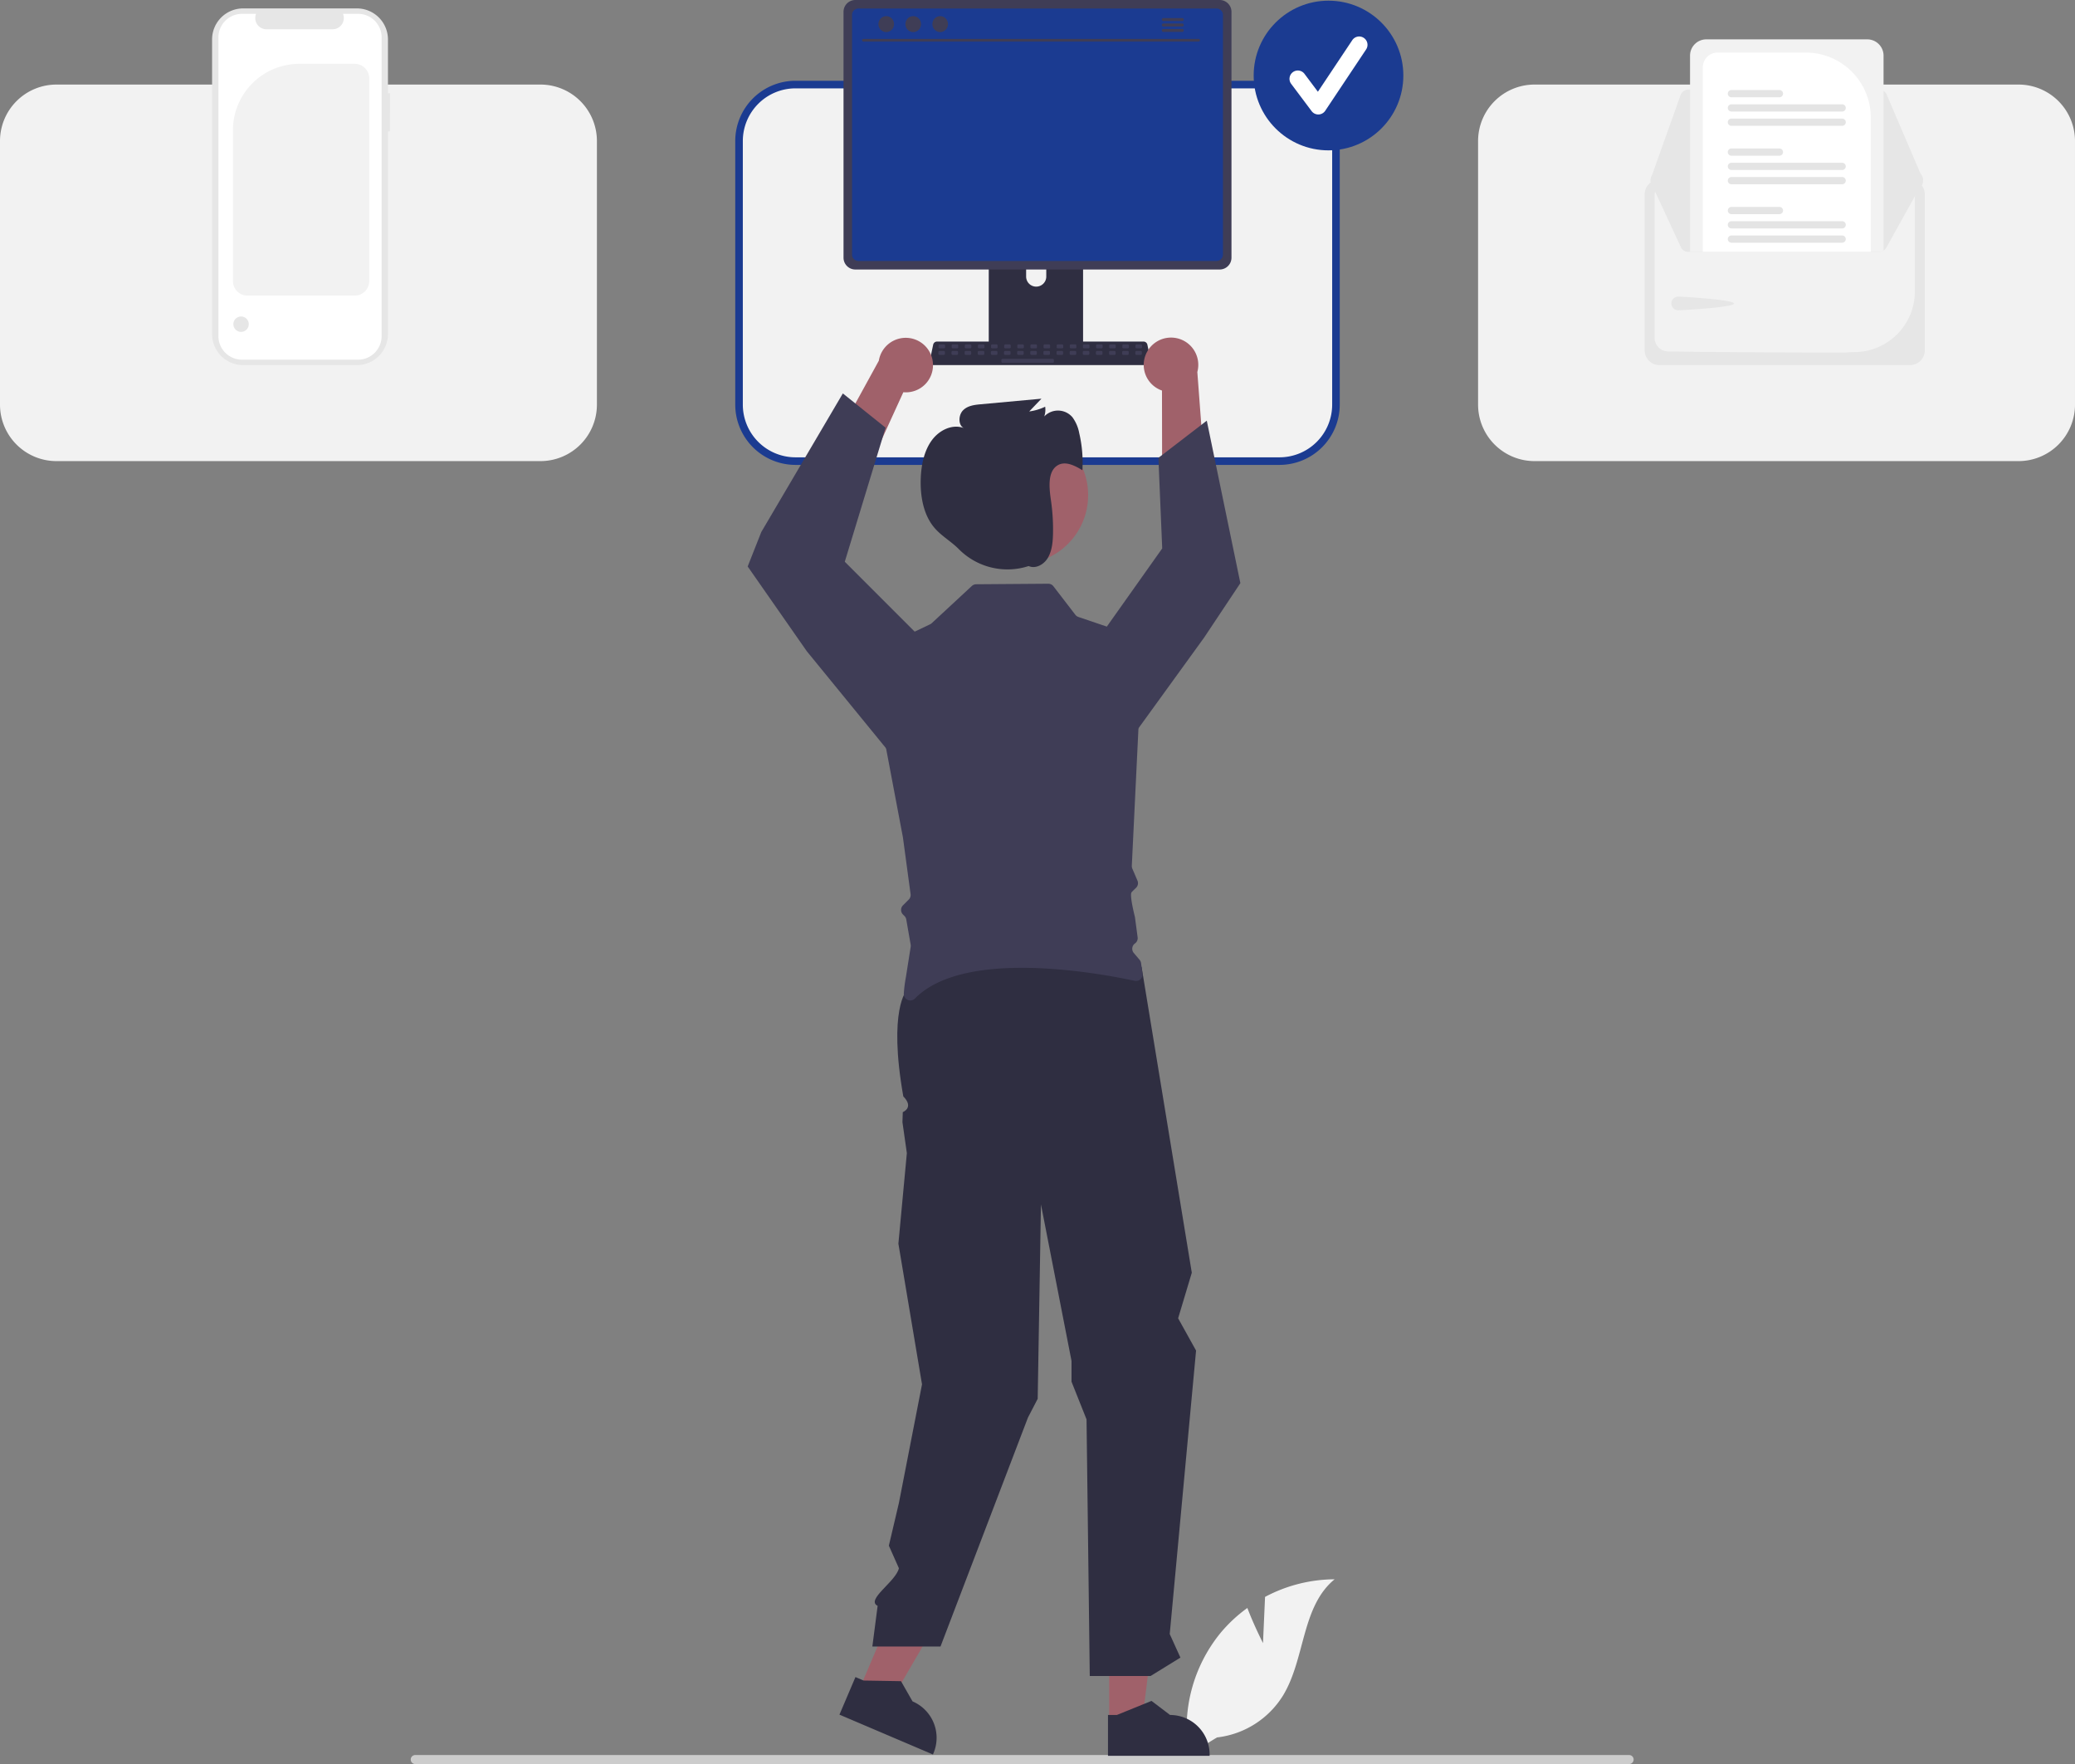 <svg xmlns="http://www.w3.org/2000/svg" data-name="Layer 1" width="714.61" height="607.437" viewBox="0 0 714.61 607.437" xmlns:xlink="http://www.w3.org/1999/xlink"><rect x="0" y="0" width="714.61" height="607.437" fill="#808080" stroke="none"/><path d="M677.66,712.062l.707-15.9a51.353,51.353,0,0,1,23.953-6.063c-11.504,9.405-10.066,27.536-17.866,40.184a30.889,30.889,0,0,1-22.651,14.274l-9.627,5.894A51.76,51.76,0,0,1,663.085,708.508a49.997,49.997,0,0,1,9.189-8.538C674.579,706.05,677.66,712.062,677.66,712.062Z" transform="translate(-242.695 -146.282)" fill="#f2f2f2"/><path d="M805.302,752.165a1.549,1.549,0,0,1-1.553,1.553H385.699a1.553,1.553,0,1,1,0-3.106H803.749A1.549,1.549,0,0,1,805.302,752.165Z" transform="translate(-242.695 -146.282)" fill="#ccc"/><path d="M937.874,305.061H771.163a19.453,19.453,0,0,1-19.431-19.432V194.831a19.452,19.452,0,0,1,19.431-19.431h166.71a19.452,19.452,0,0,1,19.431,19.431v90.798A19.453,19.453,0,0,1,937.874,305.061Z" transform="translate(-242.695 -146.282)" fill="#f2f2f2" style="isolation:isolate"/><path d="M683.355,305.061H516.645a19.453,19.453,0,0,1-19.431-19.432V194.831a19.452,19.452,0,0,1,19.431-19.431h166.71a19.452,19.452,0,0,1,19.431,19.431v90.798A19.453,19.453,0,0,1,683.355,305.061Z" transform="translate(-242.695 -146.282)" fill="#f2f2f2" style="isolation:isolate"/><path d="M428.837,305.061H262.126a19.453,19.453,0,0,1-19.431-19.432V194.831a19.452,19.452,0,0,1,19.431-19.431h166.71a19.452,19.452,0,0,1,19.431,19.431v90.798A19.453,19.453,0,0,1,428.837,305.061Z" transform="translate(-242.695 -146.282)" fill="#f2f2f2" style="isolation:isolate"/><path d="M683.356,306.366H516.645a20.76,20.76,0,0,1-20.736-20.737V194.831a20.76,20.76,0,0,1,20.736-20.736h166.71a20.76,20.76,0,0,1,20.736,20.736v90.798A20.76,20.76,0,0,1,683.356,306.366ZM516.645,176.706a18.146,18.146,0,0,0-18.126,18.125v90.798a18.147,18.147,0,0,0,18.126,18.127h166.71a18.147,18.147,0,0,0,18.126-18.127V194.831a18.146,18.146,0,0,0-18.126-18.125Z" transform="translate(-242.695 -146.282)" fill="#1b3b91"/><path id="bc1d5882-7e9f-40fc-9823-09d267d208ae-766" data-name="Path 339" d="M376.98,178.365h-.674V159.877a10.7,10.7,0,0,0-10.7-10.7H326.435a10.7,10.7,0,0,0-10.701,10.7v101.427a10.7,10.7,0,0,0,10.7,10.7h39.17a10.7,10.7,0,0,0,10.7-10.7V191.525h.674Z" transform="translate(-242.695 -146.282)" fill="#e6e6e6"/><path id="a47ebcc9-6793-4ccc-8d6c-8894ca4be4c5-767" data-name="Path 340" d="M374.124,159.16V262.02a8.116,8.116,0,0,1-8.113,8.114H326.037a8.117,8.117,0,0,1-8.118-8.114V159.16a8.117,8.117,0,0,1,8.118-8.114H330.886a3.859,3.859,0,0,0,3.57,5.313h22.79a3.859,3.859,0,0,0,3.57-5.313h5.194a8.116,8.116,0,0,1,8.114,8.113Z" transform="translate(-242.695 -146.282)" fill="#fff"/><path d="M364.844,248.068H327.927a5.014,5.014,0,0,1-5.008-5.008V191.126a22.894,22.894,0,0,1,22.868-22.868h19.057a5.014,5.014,0,0,1,5.008,5.008V243.06A5.014,5.014,0,0,1,364.844,248.068Z" transform="translate(-242.695 -146.282)" fill="#f2f2f2" style="isolation:isolate"/><circle id="acf1a688-395f-49f3-a728-a81050b681c5" data-name="Ellipse 7" cx="83.021" cy="111.63" r="2.658" fill="#e6e6e6"/><path d="M614.129,218.647H584.776a1.435,1.435,0,0,0-.466.072,1.559,1.559,0,0,0-1.099,1.492v46.372h32.486V220.212A1.566,1.566,0,0,0,614.129,218.647Zm-11.109,22.878a3.405,3.405,0,0,1-.705,2.08,3.466,3.466,0,0,1-6.231-2.08V236.145a3.468,3.468,0,0,1,6.936,0Z" transform="translate(-242.695 -146.282)" fill="#2f2e41"/><path d="M583.112,265.1v4.472a.877.877,0,0,0,.873.877h30.94a.88.88,0,0,0,.873-.877v-4.472Z" transform="translate(-242.695 -146.282)" fill="#3f3d56"/><path d="M662.735,146.282H537.265a4.074,4.074,0,0,0-4.069,4.065v84.668a4.072,4.072,0,0,0,4.069,4.069H662.735a4.073,4.073,0,0,0,4.069-4.069V150.346A4.074,4.074,0,0,0,662.735,146.282Z" transform="translate(-242.695 -146.282)" fill="#3f3d56"/><path d="M661.686,149.221H538.31a2.18,2.18,0,0,0-2.175,2.179v82.57a2.179,2.179,0,0,0,2.175,2.175H661.686a2.179,2.179,0,0,0,2.175-2.175v-82.57A2.18,2.18,0,0,0,661.686,149.221Z" transform="translate(-242.695 -146.282)" fill="#1b3b91"/><path d="M638.979,270.377l-1.139-5.412a1.353,1.353,0,0,0-.841-.981,1.308,1.308,0,0,0-.479-.09H565.393a1.309,1.309,0,0,0-.479.09,1.353,1.353,0,0,0-.841.981l-1.139,5.412a1.351,1.351,0,0,0,1.32,1.628h73.401a1.333,1.333,0,0,0,1.049-.502A1.35,1.35,0,0,0,638.979,270.377Z" transform="translate(-242.695 -146.282)" fill="#2f2e41"/><rect x="323.219" y="118.586" width="2.261" height="1.356" rx="0.352" fill="#3f3d56"/><rect x="327.741" y="118.586" width="2.261" height="1.356" rx="0.352" fill="#3f3d56"/><rect x="332.262" y="118.586" width="2.261" height="1.356" rx="0.352" fill="#3f3d56"/><rect x="336.784" y="118.586" width="2.261" height="1.356" rx="0.352" fill="#3f3d56"/><rect x="341.305" y="118.586" width="2.261" height="1.356" rx="0.352" fill="#3f3d56"/><rect x="345.827" y="118.586" width="2.261" height="1.356" rx="0.352" fill="#3f3d56"/><rect x="350.348" y="118.586" width="2.261" height="1.356" rx="0.352" fill="#3f3d56"/><rect x="354.869" y="118.586" width="2.261" height="1.356" rx="0.352" fill="#3f3d56"/><rect x="359.391" y="118.586" width="2.261" height="1.356" rx="0.352" fill="#3f3d56"/><rect x="363.912" y="118.586" width="2.261" height="1.356" rx="0.352" fill="#3f3d56"/><rect x="368.434" y="118.586" width="2.261" height="1.356" rx="0.352" fill="#3f3d56"/><rect x="372.955" y="118.586" width="2.261" height="1.356" rx="0.352" fill="#3f3d56"/><rect x="377.477" y="118.586" width="2.261" height="1.356" rx="0.352" fill="#3f3d56"/><rect x="381.998" y="118.586" width="2.261" height="1.356" rx="0.352" fill="#3f3d56"/><rect x="386.519" y="118.586" width="2.261" height="1.356" rx="0.352" fill="#3f3d56"/><rect x="391.041" y="118.586" width="2.261" height="1.356" rx="0.352" fill="#3f3d56"/><rect x="323.166" y="120.847" width="2.261" height="1.356" rx="0.352" fill="#3f3d56"/><rect x="327.687" y="120.847" width="2.261" height="1.356" rx="0.352" fill="#3f3d56"/><rect x="332.209" y="120.847" width="2.261" height="1.356" rx="0.352" fill="#3f3d56"/><rect x="336.73" y="120.847" width="2.261" height="1.356" rx="0.352" fill="#3f3d56"/><rect x="341.252" y="120.847" width="2.261" height="1.356" rx="0.352" fill="#3f3d56"/><rect x="345.773" y="120.847" width="2.261" height="1.356" rx="0.352" fill="#3f3d56"/><rect x="350.295" y="120.847" width="2.261" height="1.356" rx="0.352" fill="#3f3d56"/><rect x="354.816" y="120.847" width="2.261" height="1.356" rx="0.352" fill="#3f3d56"/><rect x="359.337" y="120.847" width="2.261" height="1.356" rx="0.352" fill="#3f3d56"/><rect x="363.859" y="120.847" width="2.261" height="1.356" rx="0.352" fill="#3f3d56"/><rect x="368.38" y="120.847" width="2.261" height="1.356" rx="0.352" fill="#3f3d56"/><rect x="372.902" y="120.847" width="2.261" height="1.356" rx="0.352" fill="#3f3d56"/><rect x="377.423" y="120.847" width="2.261" height="1.356" rx="0.352" fill="#3f3d56"/><rect x="381.945" y="120.847" width="2.261" height="1.356" rx="0.352" fill="#3f3d56"/><rect x="386.466" y="120.847" width="2.261" height="1.356" rx="0.352" fill="#3f3d56"/><rect x="390.987" y="120.847" width="2.261" height="1.356" rx="0.352" fill="#3f3d56"/><rect x="344.869" y="123.56" width="18.086" height="1.356" rx="0.352" fill="#3f3d56"/><path d="M655.486,160.595H540.043a.459.459,0,0,1,0-.918H655.486a.459.459,0,0,1,0,.918Z" transform="translate(-242.695 -146.282)" fill="#3f3d56"/><ellipse cx="305.207" cy="8.301" rx="2.69" ry="2.75" fill="#3f3d56"/><ellipse cx="314.501" cy="8.301" rx="2.69" ry="2.75" fill="#3f3d56"/><ellipse cx="323.795" cy="8.301" rx="2.69" ry="2.75" fill="#3f3d56"/><path d="M649.889,152.512h-6.601a.5.5,0,0,0,0,.999h6.601a.5.5,0,0,0,0-.999Z" transform="translate(-242.695 -146.282)" fill="#3f3d56"/><path d="M649.889,154.389h-6.601a.5.5,0,0,0,0,.999h6.601a.5.5,0,0,0,0-.999Z" transform="translate(-242.695 -146.282)" fill="#3f3d56"/><path d="M649.889,156.265h-6.601a.5.5,0,0,0,0,.999h6.601a.5.5,0,0,0,0-.999Z" transform="translate(-242.695 -146.282)" fill="#3f3d56"/><path d="M900.487,208.104H814.188a5.091,5.091,0,0,0-5.086,5.086V266.919a5.091,5.091,0,0,0,5.086,5.086h86.299A5.091,5.091,0,0,0,905.573,266.919V213.189A5.091,5.091,0,0,0,900.487,208.104Z" transform="translate(-242.695 -146.282)" fill="#f2f2f2" style="isolation:isolate"/><path d="M900.487,208.104H814.188a5.091,5.091,0,0,0-5.086,5.086V266.919a5.091,5.091,0,0,0,5.086,5.086h86.299A5.091,5.091,0,0,0,905.573,266.919V213.189A5.091,5.091,0,0,0,900.487,208.104Zm1.669,38.595a20.906,20.906,0,0,1-20.554,20.824c-8.757.114,4.845.158-5.716.158-24.15,0-49.332-.231-58.727-.38a4.738,4.738,0,0,1-4.64-4.718v-49.389a1.675,1.675,0,0,1,1.669-1.673H900.484a1.674,1.674,0,0,1,1.672,1.668Z" transform="translate(-242.695 -146.282)" fill="#e6e6e6"/><path d="M889.864,177.165H824.113a2.826,2.826,0,0,0-2.656,1.873l-10.155,28.49a2.82,2.82,0,0,0,2.652,3.767l88.183.157h.004a2.82,2.82,0,0,0,2.592-3.931l-.154.066.154-.066L892.456,178.874A2.817,2.817,0,0,0,889.864,177.165Z" transform="translate(-242.695 -146.282)" fill="#e6e6e6"/><path d="M904.962,208.139a2.828,2.828,0,0,1-.228,1.111l-12.276,22.051a2.828,2.828,0,0,1-2.593,1.707H824.114a2.828,2.828,0,0,1-2.659-1.872l-10.153-21.894a2.818,2.818,0,0,1,1.71-3.602,2.775,2.775,0,0,1,.941-.165l10.772-.02,4.397-.008,57.853-.101,4.399-.008,10.764-.02h.003A2.822,2.822,0,0,1,904.962,208.139Z" transform="translate(-242.695 -146.282)" fill="#e6e6e6"/><path d="M820.658,248.407c1.304,0,19.208,1.094,19.208,2.398s-17.904,2.324-19.208,2.324a2.361,2.361,0,1,1,0-4.722Z" transform="translate(-242.695 -146.282)" fill="#e6e6e6"/><path d="M885.77,159.833h-55.44a5.611,5.611,0,0,0-5.604,5.604v67.572h65.139a2.785,2.785,0,0,0,1.509-.439V165.437A5.611,5.611,0,0,0,885.77,159.833Z" transform="translate(-242.695 -146.282)" fill="#f2f2f2"/><path d="M864.609,164.377H834.226a5.109,5.109,0,0,0-5.104,5.102v63.53H886.975V186.742A22.392,22.392,0,0,0,864.609,164.377Z" transform="translate(-242.695 -146.282)" fill="#fff"/><path d="M877.119,227.367h-38.141a1.243,1.243,0,1,0,0,2.486h38.141a1.243,1.243,0,1,0,0-2.486Z" transform="translate(-242.695 -146.282)" fill="#e4e4e4"/><path d="M877.119,222.45h-38.141a1.244,1.244,0,0,0,0,2.489h38.141a1.244,1.244,0,1,0,0-2.489Z" transform="translate(-242.695 -146.282)" fill="#e4e4e4"/><path d="M855.511,217.536h-16.533a1.243,1.243,0,1,0,0,2.486h16.533a1.243,1.243,0,1,0,0-2.486Z" transform="translate(-242.695 -146.282)" fill="#e4e4e4"/><path d="M877.119,207.241h-38.141a1.244,1.244,0,0,0,0,2.489h38.141a1.244,1.244,0,1,0,0-2.489Z" transform="translate(-242.695 -146.282)" fill="#e4e4e4"/><path d="M877.119,202.327h-38.141a1.243,1.243,0,1,0,0,2.486h38.141a1.243,1.243,0,1,0,0-2.486Z" transform="translate(-242.695 -146.282)" fill="#e4e4e4"/><path d="M855.511,197.41h-16.533a1.244,1.244,0,0,0,0,2.489h16.533a1.244,1.244,0,1,0,0-2.489Z" transform="translate(-242.695 -146.282)" fill="#e4e4e4"/><path d="M877.119,187.115h-38.141a1.244,1.244,0,0,0,0,2.489h38.141a1.244,1.244,0,1,0,0-2.489Z" transform="translate(-242.695 -146.282)" fill="#e4e4e4"/><path d="M877.119,182.201h-38.141a1.244,1.244,0,0,0,0,2.489h38.141a1.244,1.244,0,1,0,0-2.489Z" transform="translate(-242.695 -146.282)" fill="#e4e4e4"/><path d="M855.511,177.285h-16.533a1.244,1.244,0,0,0,0,2.489h16.533a1.244,1.244,0,1,0,0-2.489Z" transform="translate(-242.695 -146.282)" fill="#e4e4e4"/><path d="M637.763,267.389a9.335,9.335,0,0,0,5.107,13.372l.056,33.173,14.375-9.515L655.044,274.376a9.386,9.386,0,0,0-17.281-6.987Z" transform="translate(-242.695 -146.282)" fill="#a0616a"/><polygon points="295.464 582.823 305.934 587.285 328.126 549.024 312.673 542.439 295.464 582.823" fill="#a0616a"/><polygon points="381.984 592.731 393.364 592.73 398.779 548.832 381.982 548.833 381.984 592.731" fill="#a0616a"/><path d="M624.278,750.885l34.998-.001v-.443a13.623,13.623,0,0,0-13.622-13.622h-.001L639.26,731.969l-11.927,4.851-3.055 0Z" transform="translate(-242.695 -146.282)" fill="#2f2e41"/><path d="M531.792,736.705l32.196,13.72.174-.407a13.623,13.623,0,0,0-7.191-17.872l-.001-0-3.979-6.968-12.874-.214L537.306,723.766Z" transform="translate(-242.695 -146.282)" fill="#2f2e41"/><path d="M635.843,479.209,653.139,584.529l-4.707,15.695,6.177,11.115-9.071,97.618,3.682,8.106-10.288,6.345H617.999l-1.111-88.374-5.171-12.975v-7.151L601.19,561.019l-1.123,66.922-3.361,6.482L566.6,713.236H543.126l1.815-13.986h0c-4.206-2.129,6.314-8.353,7.325-12.957l-3.456-7.777,3.456-14.69,7.961-40.854-8.134-48.44,2.913-31.179-1.517-10.665.115-3.449s4.012-1.548.181-5.412c-5.305-30.072,1.221-36.598,1.221-36.598l26.119-15.286Z" transform="translate(-242.695 -146.282)" fill="#2f2e41"/><circle id="a79b02d6-e761-4bd6-a0ef-3d542dac4d63" data-name="ab6171fa-7d69-4734-b81c-8dff60f9761b" cx="351.026" cy="170.505" r="23.722" fill="#a0616a"/><path d="M563.98,271.281a9.335,9.335,0,0,1-10.184,10.058l-13.783,30.174-9.147-14.612,14.491-26.414a9.386,9.386,0,0,1,18.623.793Z" transform="translate(-242.695 -146.282)" fill="#a0616a"/><path d="M543.246,370.692l19.773-9.445a2.239,2.239,0,0,0,.558-.379l13.803-12.802a2.239,2.239,0,0,1,1.506-.597l24.805-.186a2.239,2.239,0,0,1,1.791.874l7.549,9.814a2.239,2.239,0,0,0,1.055.755l20.573,6.989a2.239,2.239,0,0,1,1.516,2.228L632.48,444.402a2.239,2.239,0,0,0,.178.99l1.767,4.123a2.233,2.233,0,0,1-.516,2.505c-.524.496-1.113,1.07-1.494,1.49-.765.846.867,7.468,1.11,8.434a2.137,2.137,0,0,1,.047.246l.913,6.848a2.239,2.239,0,0,1-.918,2.118v0a2.239,2.239,0,0,0-.407,3.268l2.001,2.364a2.239,2.239,0,0,1,.51,1.151l.479,3.596a2.236,2.236,0,0,1-2.684,2.486c-12.429-2.681-58.689-11.214-75.657,6.076a2.239,2.239,0,0,1-3.845-1.736,46.584,46.584,0,0,1,.705-5.562l1.657-10.488a2.239,2.239,0,0,0-.006-.734l-1.515-8.68a2.239,2.239,0,0,0-.622-1.198l-.508-.508a2.239,2.239,0,0,1,0-3.166l1.98-1.98a2.239,2.239,0,0,0,.636-1.883L553.662,434.689q-.008-.059-.019-.117L542.011,373.129A2.239,2.239,0,0,1,543.246,370.692Z" transform="translate(-242.695 -146.282)" fill="#3f3d56"/><path d="M587.652,339.347q-.152-.335-.303-.672c.039.001.077.007.116.008Z" transform="translate(-242.695 -146.282)" fill="#2f2e41"/><polygon points="390.015 253.623 414.69 219.544 427.172 200.795 415.604 144.855 398.943 157.654 400.254 188.847 377.951 220.324 390.015 253.623" fill="#3f3d56"/><path d="M614.374,295.442a13.35,13.35,0,0,0-2.322-5.459,6.528,6.528,0,0,0-9.726-.296,7.158,7.158,0,0,0,.315-3.358,18.188,18.188,0,0,1-5.491,1.633l4.209-4.395-20.954,1.925c-2.163.199-4.501.48-6.089,2.123-1.588,1.643-1.676,5.15.331,6.066-3.955-1.489-8.497.672-11.107,4.295-2.609,3.622-3.57,8.4-3.747,13.036-.229,6.011.892,12.41,4.561,16.835,2.399,2.894,5.67,4.698,8.325,7.302q.04.039.079.078a23.602,23.602,0,0,0,22.846,6.364c.453-.124.902-.263,1.354-.391,2.258,1.021,5.07-.375,6.496-2.646,1.52-2.422,1.82-5.52,1.885-8.471a69.446,69.446,0,0,0-.711-11.54c-.628-4.302-1.195-9.811,2.212-11.972,2.653-1.682,5.948-.022,8.619,1.625A44.35,44.35,0,0,0,614.374,295.442Z" transform="translate(-242.695 -146.282)" fill="#2f2e41"/><polygon points="321.095 258.976 305.289 257.836 277.856 224.249 257.493 195.061 262.183 183.196 290.268 135.478 304.988 147.27 290.935 193.429 318.793 221.287 321.095 258.976" fill="#3f3d56"/><circle cx="457.525" cy="26.005" r="25.772" fill="#1b3b91"/><path d="M696.704,185.7a2.866,2.866,0,0,1-2.293-1.147l-7.031-9.375a2.867,2.867,0,1,1,4.587-3.44l4.6,6.133L708.381,160.15a2.867,2.867,0,1,1,4.771,3.18l-14.062,21.093a2.868,2.868,0,0,1-2.306,1.276C696.757,185.699,696.73,185.7,696.704,185.7Z" transform="translate(-242.695 -146.282)" fill="#fff"/></svg>